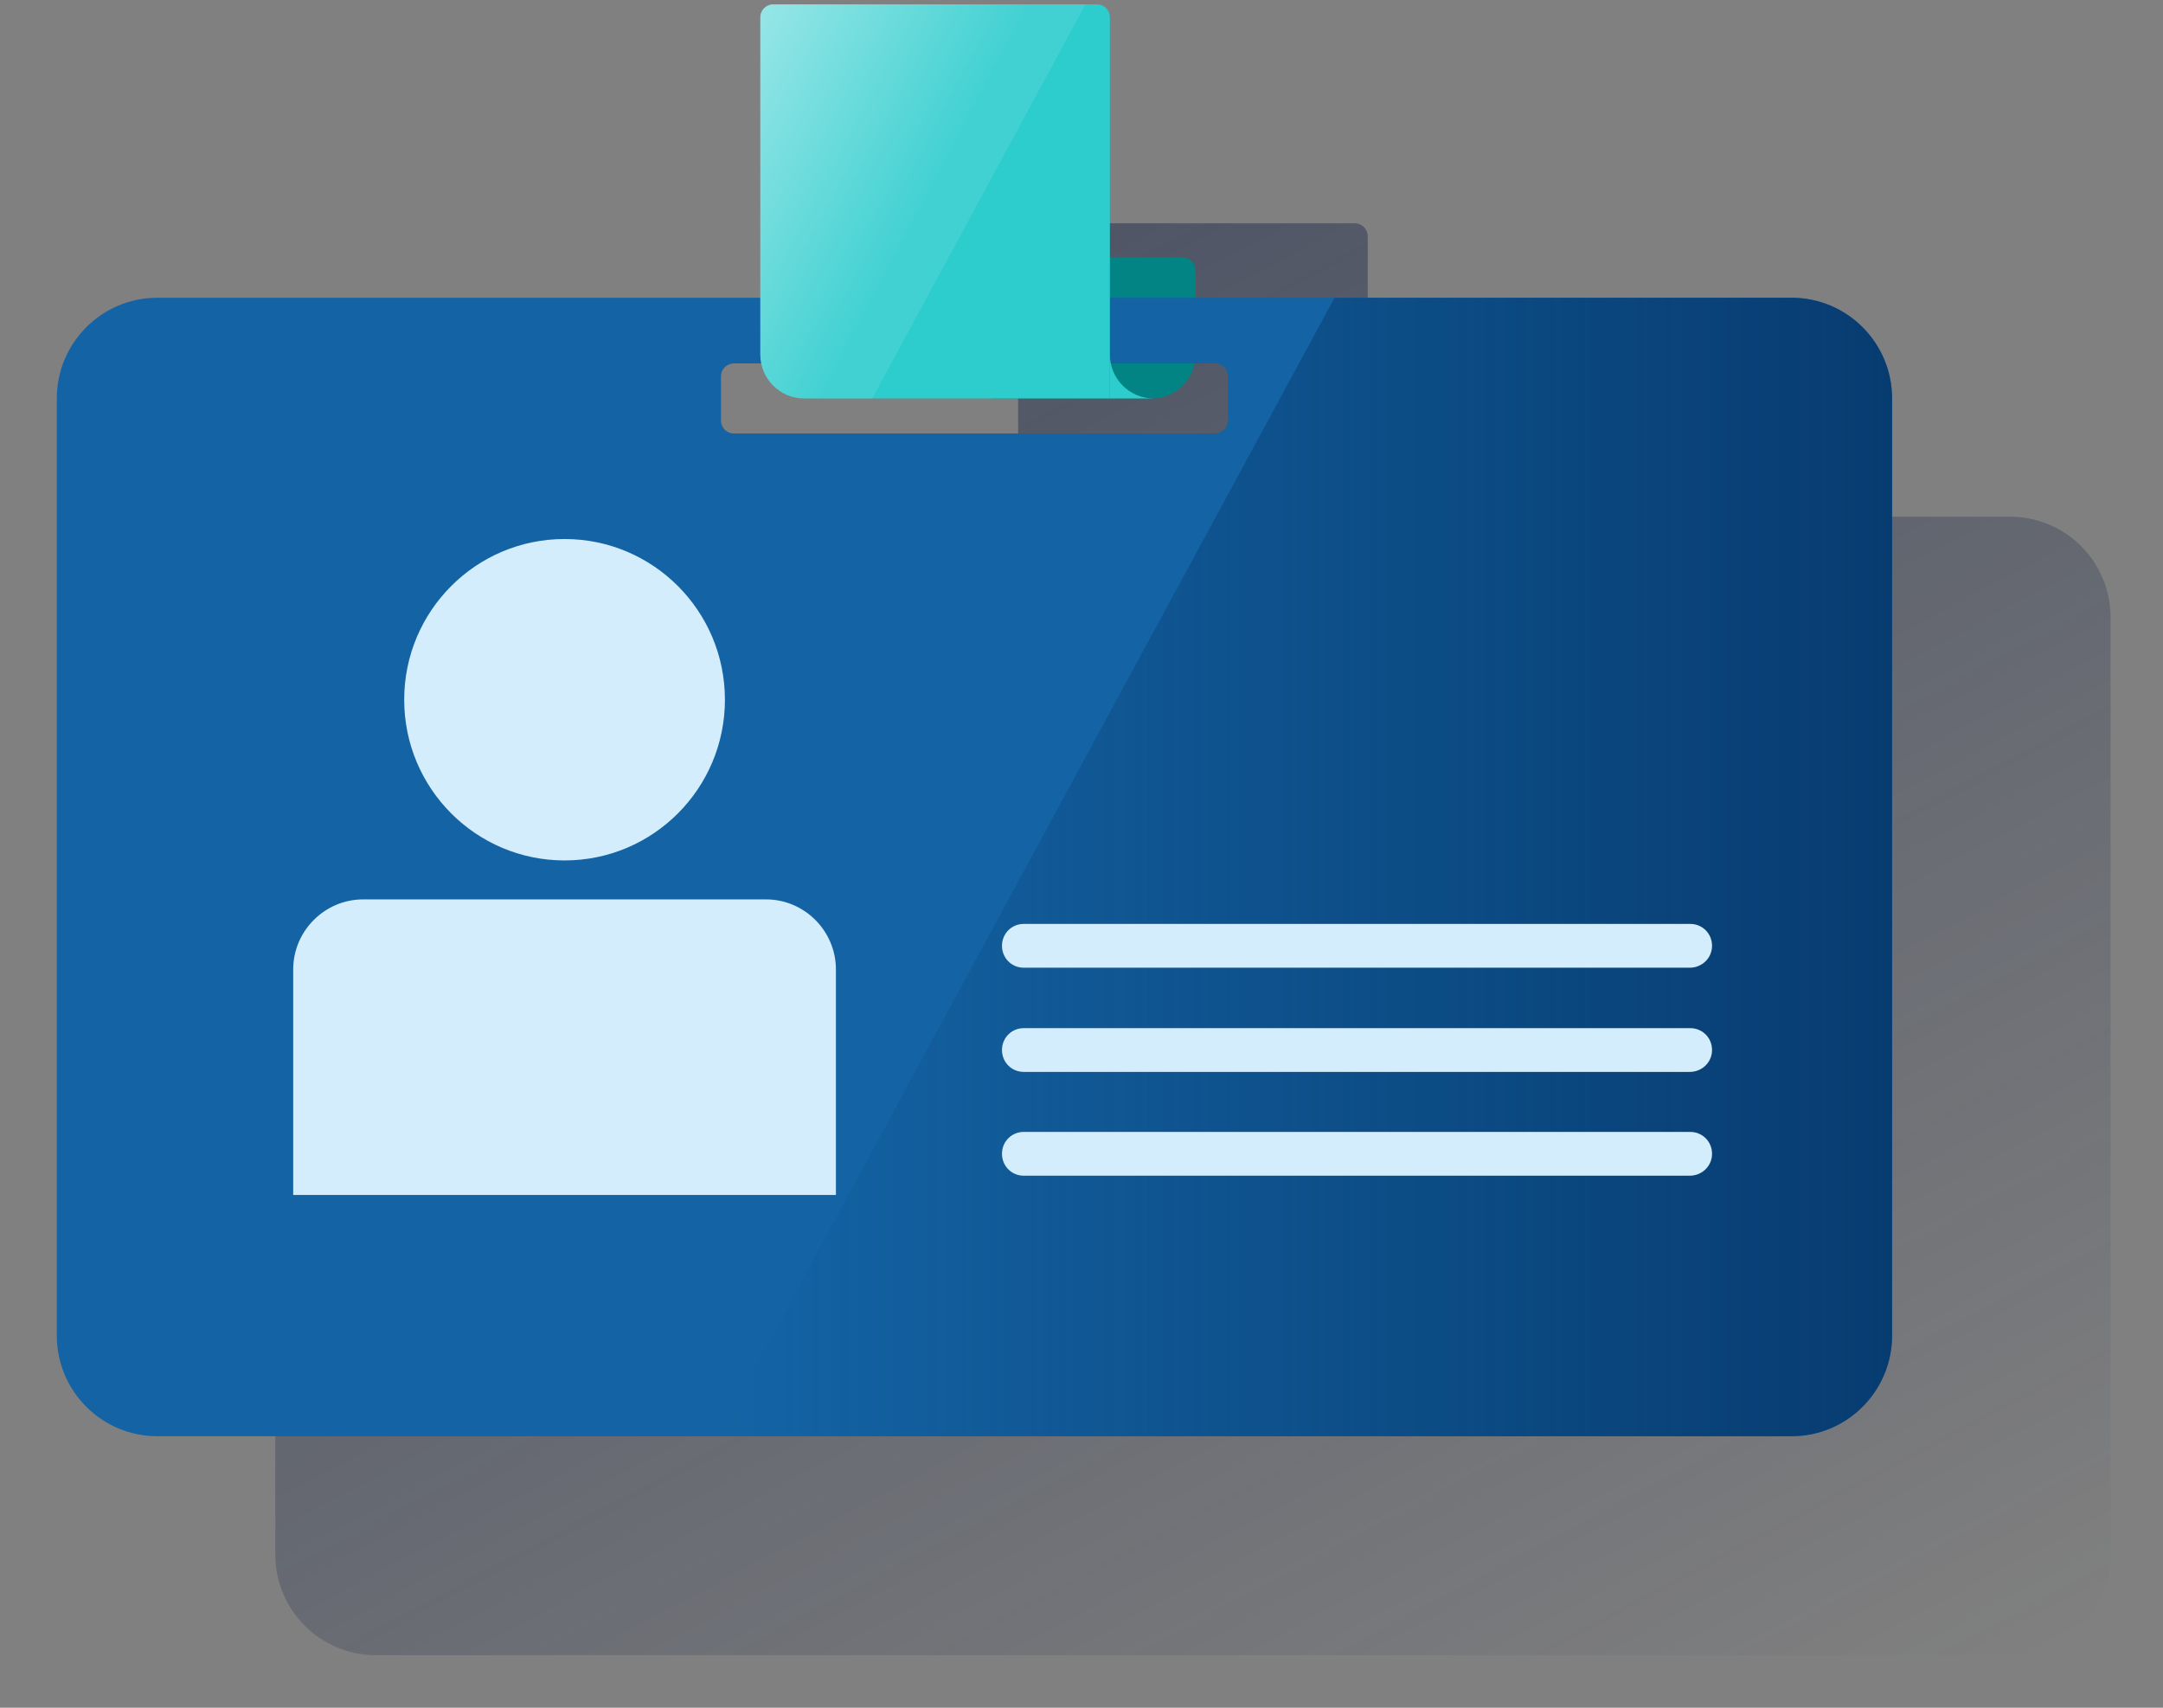 <svg width="76" height="60" viewBox="0 0 76 60" fill="none" xmlns="http://www.w3.org/2000/svg">
<rect x="0" y="0" width="76" height="60" fill="#808080" stroke="none"/>
<path d="M70.626 18.154H48.057V8.308C48.057 8.046 47.857 7.846 47.596 7.846H36.234C35.973 7.846 35.774 8.046 35.774 8.308V18.154H13.204C11.254 18.154 9.673 19.738 9.673 21.692V54.615C9.673 56.569 11.254 58.154 13.204 58.154H70.626C72.576 58.154 74.158 56.569 74.158 54.615V21.692C74.158 19.738 72.576 18.154 70.626 18.154ZM50.82 22.462C50.82 22.723 50.621 22.923 50.36 22.923H33.471C33.21 22.923 33.01 22.723 33.01 22.462V20.923C33.01 20.662 33.21 20.462 33.471 20.462H35.774V21.231C35.774 21.492 35.973 21.692 36.234 21.692H47.596C47.857 21.692 48.057 21.492 48.057 21.231V20.462H50.36C50.621 20.462 50.82 20.662 50.82 20.923V22.462Z" fill="url(#paint0_linear_747_8706)"/>
<path d="M34.852 9.046H41.547C41.808 9.046 42.007 9.246 42.007 9.508V12.461C42.007 13.308 41.316 14 40.472 14H34.852V9.046Z" fill="#028484"/>
<path d="M62.95 10.461H5.527C3.577 10.461 1.996 12.046 1.996 14V46.923C1.996 48.877 3.577 50.461 5.527 50.461H62.95C64.899 50.461 66.481 48.877 66.481 46.923V14C66.481 12.046 64.899 10.461 62.95 10.461ZM43.143 14.769C43.143 15.031 42.944 15.231 42.683 15.231H25.794C25.533 15.231 25.333 15.031 25.333 14.769V13.231C25.333 12.969 25.533 12.769 25.794 12.769H42.683C42.944 12.769 43.143 12.969 43.143 13.231V14.769Z" fill="#1464A5"/>
<path d="M62.95 10.461H46.89L25.211 50.461H62.95C64.9 50.461 66.481 48.877 66.481 46.923V14C66.481 12.046 64.9 10.461 62.95 10.461Z" fill="url(#paint1_linear_747_8706)"/>
<path d="M19.837 30.231C22.949 30.231 25.471 27.703 25.471 24.584C25.471 21.466 22.949 18.938 19.837 18.938C16.725 18.938 14.202 21.466 14.202 24.584C14.202 27.703 16.725 30.231 19.837 30.231Z" fill="#D4EDFC"/>
<path d="M12.759 31.6H26.915C28.266 31.6 29.371 32.708 29.371 34.062V41.985H10.302V34.062C10.302 32.708 11.408 31.6 12.759 31.6Z" fill="#D4EDFC"/>
<path d="M38.537 0.154H27.176C26.915 0.154 26.715 0.354 26.715 0.615V12.461C26.715 13.308 27.406 14 28.251 14H38.998V0.615C38.998 0.354 38.798 0.154 38.537 0.154Z" fill="#2DCCCD"/>
<path d="M28.251 14H30.646L38.138 0.154H27.176C26.915 0.154 26.715 0.354 26.715 0.615V12.461C26.715 13.308 27.406 14 28.251 14Z" fill="url(#paint2_linear_747_8706)"/>
<path d="M38.998 12.461V14H40.533C39.689 14 38.998 13.308 38.998 12.461Z" fill="#2DCCCD"/>
<path d="M59.372 34H35.973C35.544 34 35.206 33.661 35.206 33.231C35.206 32.8 35.544 32.461 35.973 32.461H59.388C59.817 32.461 60.155 32.8 60.155 33.231C60.155 33.661 59.802 34 59.372 34Z" fill="#D4EDFC"/>
<path d="M59.372 41.308H35.973C35.544 41.308 35.206 40.969 35.206 40.538C35.206 40.108 35.544 39.769 35.973 39.769H59.388C59.817 39.769 60.155 40.108 60.155 40.538C60.155 40.969 59.802 41.308 59.372 41.308Z" fill="#D4EDFC"/>
<path d="M59.372 37.661H35.973C35.544 37.661 35.206 37.323 35.206 36.892C35.206 36.462 35.544 36.123 35.973 36.123H59.388C59.817 36.123 60.155 36.462 60.155 36.892C60.155 37.323 59.802 37.661 59.372 37.661Z" fill="#D4EDFC"/>
<defs>
<linearGradient id="paint0_linear_747_8706" x1="27.119" y1="10.27" x2="56.805" y2="65.988" gradientUnits="userSpaceOnUse">
<stop stop-color="#192647" stop-opacity="0.5"/>
<stop offset="1" stop-color="#192647" stop-opacity="0"/>
</linearGradient>
<linearGradient id="paint1_linear_747_8706" x1="66.481" y1="30.461" x2="25.211" y2="30.461" gradientUnits="userSpaceOnUse">
<stop stop-color="#043263" stop-opacity="0.8"/>
<stop offset="1" stop-color="#043263" stop-opacity="0"/>
</linearGradient>
<linearGradient id="paint2_linear_747_8706" x1="16.31" y1="-1.817" x2="32.661" y2="6.86" gradientUnits="userSpaceOnUse">
<stop stop-color="white"/>
<stop offset="1" stop-color="white" stop-opacity="0.1"/>
</linearGradient>
</defs>
</svg>
